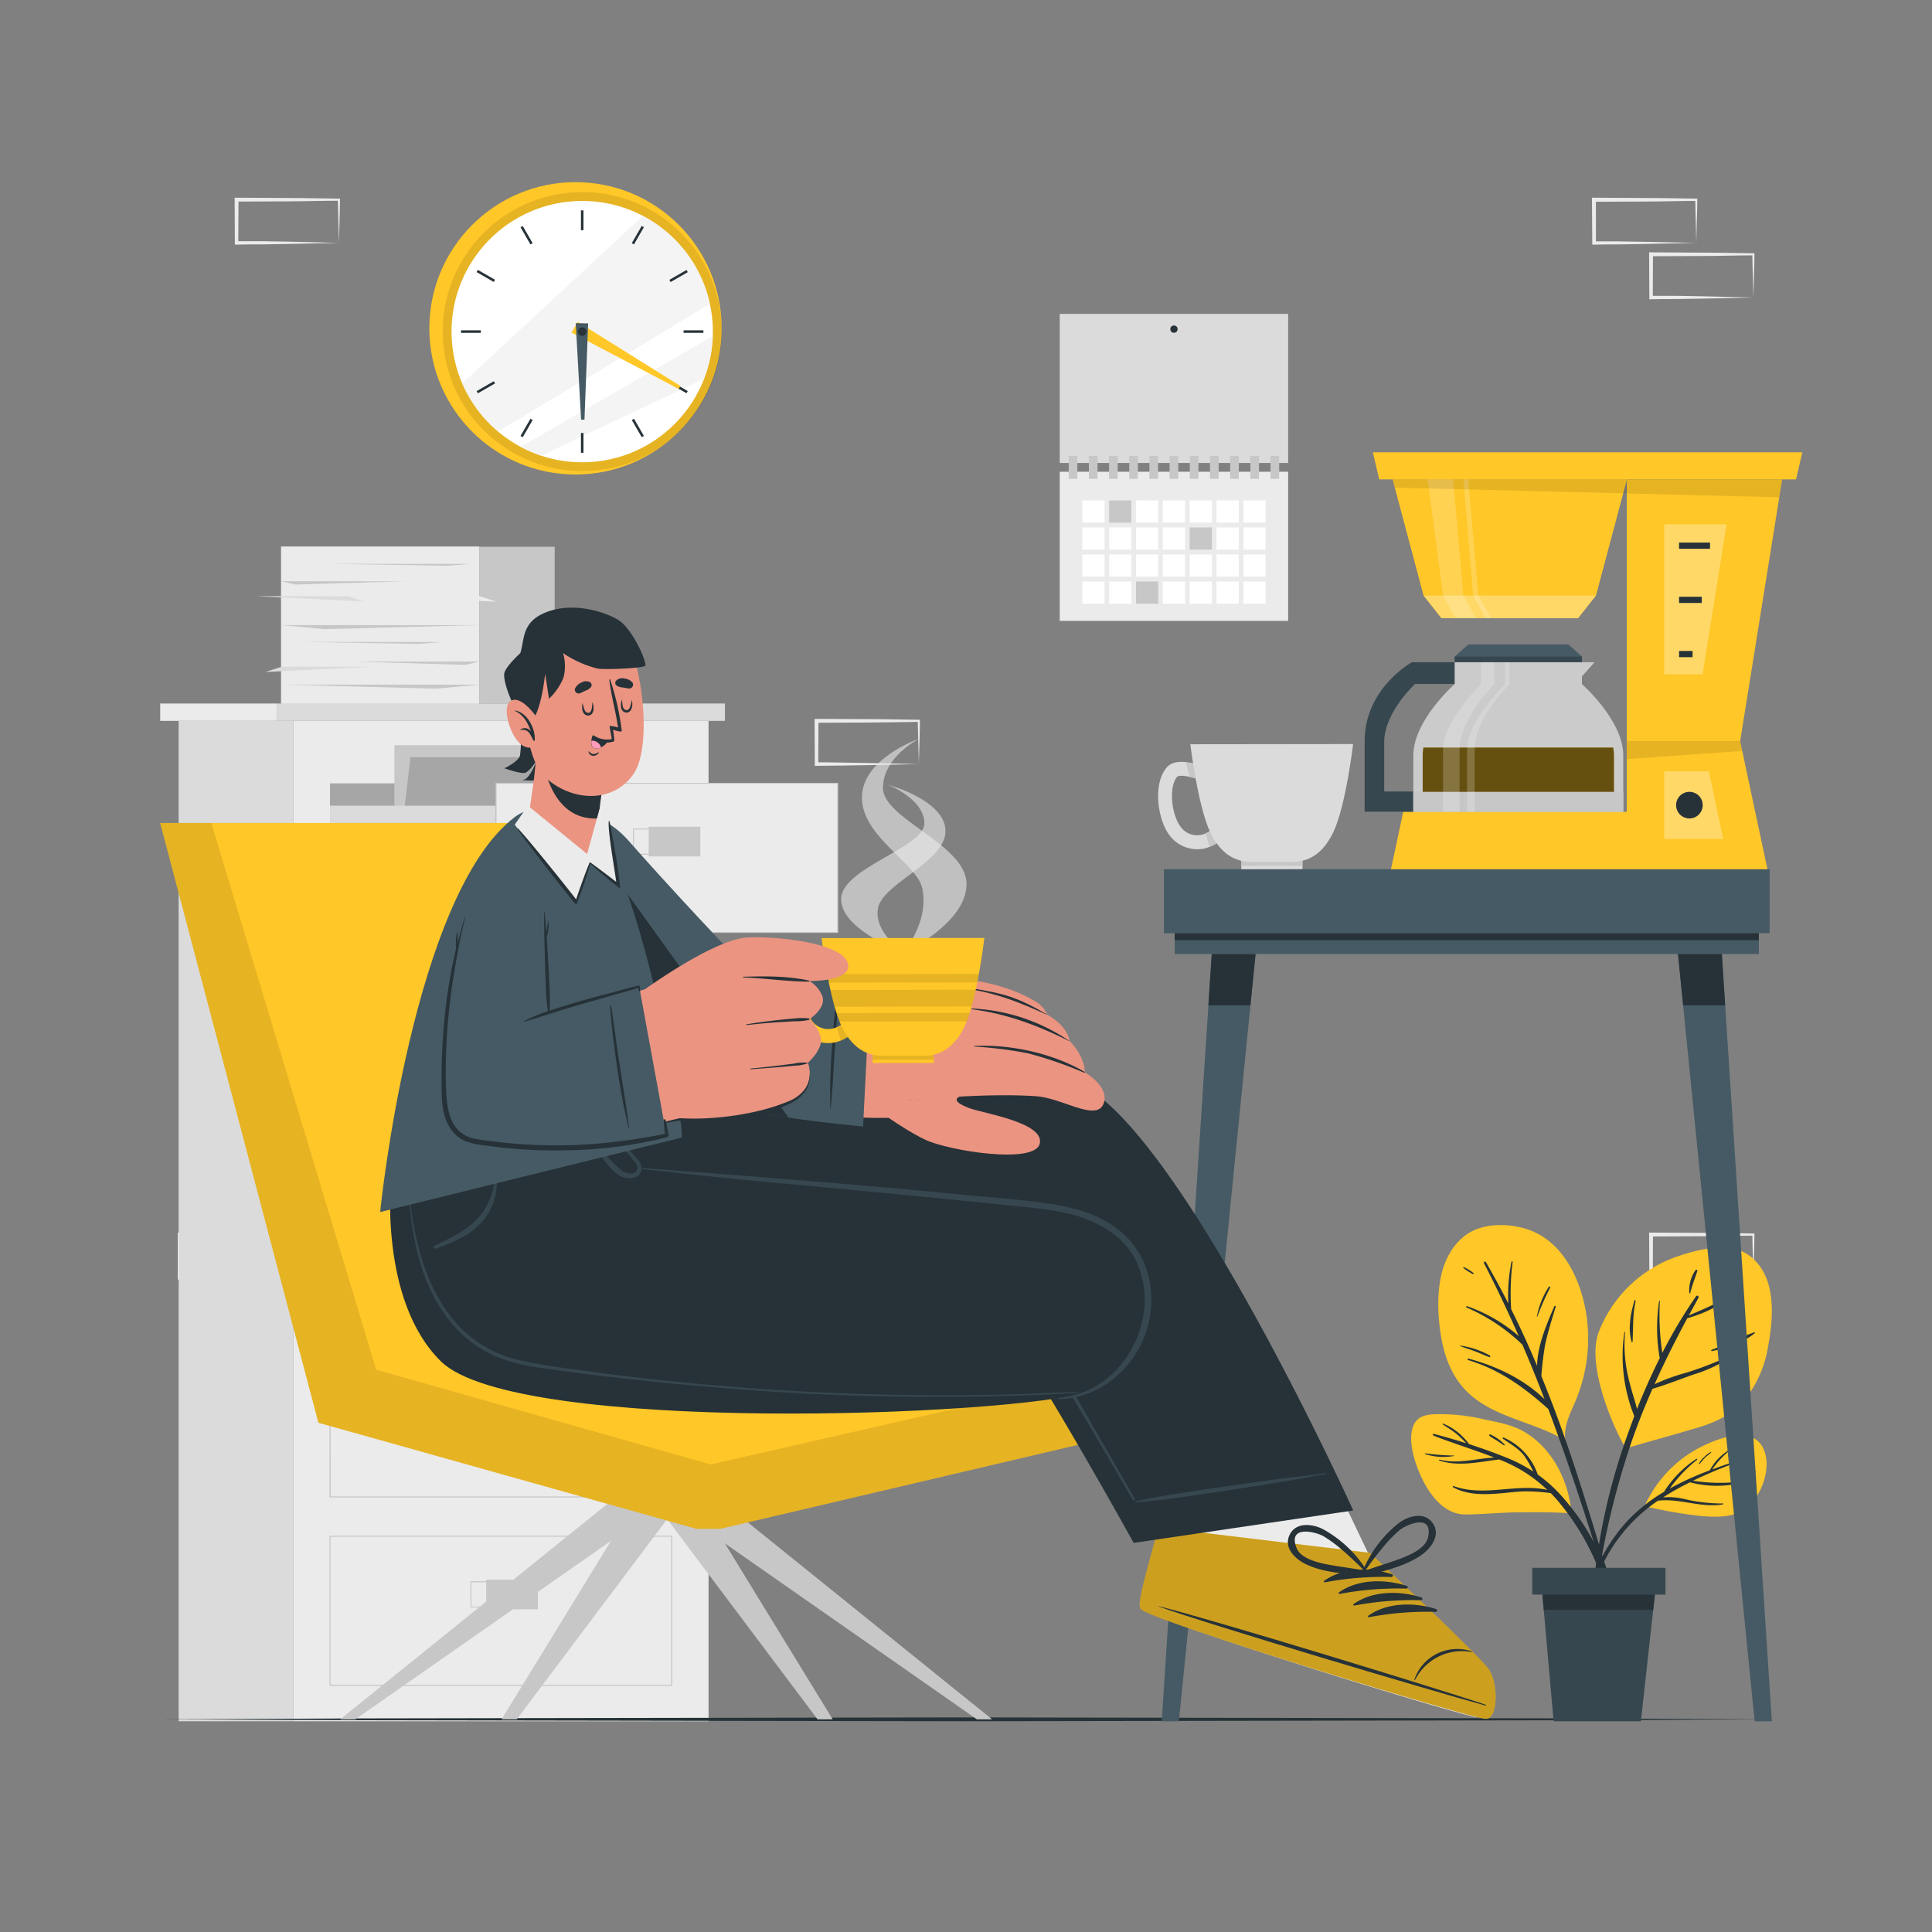 <svg xmlns="http://www.w3.org/2000/svg" viewBox="0 0 500 500"><rect x="0" y="0" width="500" height="500" fill="#808080" stroke="none"/><g id="freepik--background-complete--inject-76"><path d="M87.71,316.58l-13.13.28-6.66.11c-2.22,0-4.46,0-6.69,0h-.45v-.45l-.05-11.19v-.5h.51l13.24.06c4.41,0,8.82.12,13.24.17H88v.27c0,1.9-.09,3.79-.13,5.65Zm0,0-.15-5.65c0-1.87-.11-3.71-.13-5.54l.28.27c-4.42,0-8.83.16-13.24.17l-13.24.06.5-.5-.06,11.19-.44-.45c2.18,0,4.35,0,6.54.06l6.58.11Z" style="fill:#ebebeb"></path><path d="M72.93,330.69,59.81,331l-6.66.11c-2.23.05-4.46,0-6.7.05H46v-.45L46,319.5V319h.5l13.24.06c4.42,0,8.83.11,13.24.17h.28v.27c0,1.9-.09,3.79-.13,5.65Zm0,0L72.79,325c0-1.86-.11-3.7-.13-5.53l.27.27c-4.41.05-8.82.16-13.24.17L46.45,320l.5-.5-.05,11.19-.45-.45c2.19,0,4.36,0,6.55.06l6.58.11Z" style="fill:#ebebeb"></path><path d="M103.16,330.69,90,331l-6.66.11c-2.23.05-4.46,0-6.7.05h-.44v-.45l-.06-11.19V319h.5l13.24.06c4.42,0,8.83.11,13.24.17h.28v.27c0,1.9-.09,3.79-.13,5.65Zm0,0L103,325c0-1.86-.11-3.7-.13-5.53l.27.27c-4.41.05-8.82.16-13.24.17L76.68,320l.5-.5-.05,11.19-.45-.45c2.19,0,4.36,0,6.55.06l6.58.11Z" style="fill:#ebebeb"></path><path d="M237.79,197.74l-13.12.28-6.67.11c-2.22.05-4.46,0-6.69.06h-.44v-.45l-.05-11.19v-.5h.5l13.24.06c4.41,0,8.83.12,13.24.17h.28v.27c0,1.9-.08,3.79-.13,5.65Zm0,0-.14-5.65c-.05-1.87-.11-3.71-.13-5.54l.27.27c-4.41.05-8.83.16-13.24.17l-13.24.06.5-.5-.05,11.19-.45-.45c2.18,0,4.36,0,6.55.06l6.57.11Z" style="fill:#ebebeb"></path><path d="M453.77,330.69l-13.12.28-6.66.11c-2.23.05-4.47,0-6.7.05h-.44v-.45l-.06-11.19V319h.5l13.24.06c4.42,0,8.83.11,13.24.17h.28v.27c0,1.9-.08,3.79-.13,5.65Zm0,0-.14-5.66c-.05-1.86-.11-3.7-.13-5.53l.27.27c-4.41.05-8.82.16-13.24.17l-13.24.06.5-.5-.05,11.19-.45-.45c2.18,0,4.36,0,6.55.06l6.58.11Z" style="fill:#ebebeb"></path><path d="M439,62.86l-13.12.28-6.67.11c-2.22,0-4.46,0-6.69.06h-.44v-.45L412,51.67v-.5h.5l13.24.07c4.41,0,8.83.11,13.24.16h.28v.27c0,1.9-.08,3.79-.13,5.66Zm0,0-.14-5.65c-.05-1.86-.11-3.7-.13-5.54L439,52c-4.41,0-8.83.16-13.24.16l-13.24.06.5-.5,0,11.19-.45-.44c2.18,0,4.36,0,6.55,0l6.57.11Z" style="fill:#ebebeb"></path><path d="M453.77,77l-13.12.28-6.66.11c-2.23,0-4.47,0-6.7.06h-.44V77l-.06-11.19v-.5h.5l13.24.07c4.42,0,8.83.11,13.24.16h.28v.27c0,1.9-.08,3.79-.13,5.66Zm0,0-.14-5.65c-.05-1.86-.11-3.71-.13-5.54l.27.28c-4.41,0-8.82.16-13.24.16l-13.24.06.5-.5L427.74,77l-.45-.44c2.18,0,4.36,0,6.55,0l6.58.11Z" style="fill:#ebebeb"></path><path d="M87.71,62.86l-13.13.28-6.66.11c-2.22,0-4.46,0-6.69.06h-.45v-.45l-.05-11.19v-.5h.51l13.24.07c4.41,0,8.82.11,13.24.16H88v.27c0,1.9-.09,3.79-.13,5.66Zm0,0-.15-5.65c0-1.86-.11-3.7-.13-5.54l.28.28c-4.42,0-8.83.16-13.24.16l-13.24.06.5-.5-.06,11.19-.44-.44c2.18,0,4.35,0,6.54,0l6.58.11Z" style="fill:#ebebeb"></path><rect x="75.87" y="186.56" width="107.5" height="258.9" transform="translate(259.24 632.02) rotate(180)" style="fill:#ebebeb"></rect><rect x="71.63" y="182.07" width="115.97" height="4.49" transform="translate(259.24 368.63) rotate(180)" style="fill:#dbdbdb"></rect><rect x="41.45" y="182.07" width="30.18" height="4.49" transform="translate(113.09 368.63) rotate(180)" style="fill:#ebebeb"></rect><rect x="46.23" y="186.56" width="29.64" height="258.9" transform="translate(122.1 632.02) rotate(180)" style="fill:#dbdbdb"></rect><path d="M174,387.53H85.28V348.7H174Zm-88.43-.25h88.18V349H85.53Z" style="fill:#c7c7c7"></path><rect x="125.84" y="360.06" width="13.37" height="7.68" transform="translate(265.04 727.79) rotate(180)" style="fill:#c7c7c7"></rect><path d="M135.38,367.28H121.76v-6.77h13.62ZM122,367h13.12v-6.27H122Z" style="fill:#c7c7c7"></path><path d="M174,436.28H85.28V397.45H174ZM85.53,436h88.18V397.7H85.53Z" style="fill:#c7c7c7"></path><rect x="125.84" y="408.8" width="13.37" height="7.68" transform="translate(265.04 825.29) rotate(180)" style="fill:#c7c7c7"></rect><path d="M135.38,416H121.76v-6.77h13.62ZM122,415.78h13.12v-6.27H122Z" style="fill:#c7c7c7"></path><path d="M174,338.79H85.28V300H174Zm-88.43-.25h88.18V300.2H85.53Z" style="fill:#c7c7c7"></path><rect x="125.84" y="311.31" width="13.37" height="7.68" transform="translate(265.04 630.3) rotate(180)" style="fill:#c7c7c7"></rect><path d="M135.38,318.54H121.76v-6.78h13.62ZM122,318.29h13.12V312H122Z" style="fill:#c7c7c7"></path><path d="M174,290H85.28V251.21H174Zm-88.43-.25h88.18V251.46H85.53Z" style="fill:#c7c7c7"></path><rect x="125.84" y="262.56" width="13.37" height="7.68" transform="translate(265.04 532.81) rotate(180)" style="fill:#c7c7c7"></rect><path d="M135.38,269.79H121.76V263h13.62ZM122,269.54h13.12v-6.27H122Z" style="fill:#c7c7c7"></path><rect x="85.4" y="202.73" width="78.44" height="38.58" transform="translate(249.24 444.04) rotate(180)" style="fill:#a6a6a6"></rect><rect x="102.07" y="192.85" width="52.1" height="37.76" style="fill:#c7c7c7"></rect><polygon points="135.76 188.94 154.17 188.94 154.17 192.85 134.7 192.85 135.76 188.94" style="fill:#c7c7c7"></polygon><polygon points="102.2 230.61 154.3 230.61 158.32 195.98 106.22 195.98 102.2 230.61" style="fill:#a6a6a6"></polygon><polygon points="140.33 192.39 158.74 192.39 158.32 195.98 138.86 195.98 140.33 192.39" style="fill:#a6a6a6"></polygon><rect x="128.37" y="202.73" width="88.44" height="38.58" transform="translate(345.18 444.04) rotate(180)" style="fill:#ebebeb"></rect><path d="M216.93,241.44H128.25V202.6h88.68Zm-88.43-.25h88.18V202.85H128.5Z" style="fill:#c7c7c7"></path><rect x="167.88" y="213.96" width="13.37" height="7.68" transform="translate(349.13 435.6) rotate(180)" style="fill:#c7c7c7"></rect><path d="M177.42,221.19H163.81v-6.77h13.61Zm-13.36-.25h13.11v-6.27H164.06Z" style="fill:#c7c7c7"></path><rect x="85.4" y="208.51" width="42.8" height="32.8" transform="translate(213.61 449.82) rotate(180)" style="fill:#dbdbdb"></rect><rect x="72.76" y="141.48" width="51.29" height="40.61" style="fill:#ebebeb"></rect><rect x="72.76" y="141.48" width="51.29" height="40.61" style="fill:#ebebeb"></rect><rect x="124.06" y="141.5" width="19.49" height="40.61" style="fill:#c7c7c7"></rect><polygon points="72.76 161.77 124.06 161.79 84 162.82 72.76 161.77" style="fill:#c7c7c7"></polygon><polygon points="124.05 177.19 72.76 177.17 112.81 178.23 124.05 177.19" style="fill:#c7c7c7"></polygon><polygon points="72.77 150.42 105.26 150.44 76.38 151.28 72.77 150.42" style="fill:#c7c7c7"></polygon><polygon points="124.05 171.22 91.56 171.2 120.44 172.07 124.05 171.22" style="fill:#c7c7c7"></polygon><polygon points="85.08 145.91 121.72 145.92 115.61 146.43 85.08 145.91" style="fill:#c7c7c7"></polygon><polygon points="77.75 166.13 114.39 166.15 108.29 166.65 77.75 166.13" style="fill:#c7c7c7"></polygon><polygon points="100.29 154.3 124.06 154.31 128.31 155.68 100.29 154.3" style="fill:#ebebeb"></polygon><polygon points="100.29 154.3 124.06 154.31 128.31 155.68 100.29 154.3" style="fill:#ebebeb"></polygon><polygon points="66.22 154.28 89.99 154.29 94.24 155.66 66.22 154.28" style="fill:#dbdbdb"></polygon><polygon points="96.71 172.55 72.94 172.54 68.69 173.9 96.71 172.55" style="fill:#dbdbdb"></polygon><polygon points="124.06 167.93 143.14 167.94 147.39 169.3 124.06 167.93" style="fill:#c7c7c7"></polygon><polygon points="130.72 161.8 145.52 161.81 143.55 160.69 130.72 161.8" style="fill:#c7c7c7"></polygon><rect x="274.26" y="81.23" width="59.11" height="38.59" style="fill:#dbdbdb"></rect><rect x="274.26" y="122.09" width="59.11" height="38.59" style="fill:#ebebeb"></rect><rect x="280.11" y="129.51" width="5.75" height="5.75" style="fill:#fff"></rect><rect x="287.05" y="129.51" width="5.75" height="5.75" style="fill:#c7c7c7"></rect><rect x="294" y="129.51" width="5.75" height="5.75" style="fill:#fff"></rect><rect x="300.94" y="129.51" width="5.75" height="5.75" style="fill:#fff"></rect><rect x="307.89" y="129.51" width="5.75" height="5.75" style="fill:#fff"></rect><rect x="314.83" y="129.51" width="5.75" height="5.75" style="fill:#fff"></rect><rect x="321.77" y="129.51" width="5.75" height="5.75" style="fill:#fff"></rect><rect x="280.11" y="136.5" width="5.75" height="5.75" style="fill:#fff"></rect><rect x="287.05" y="136.5" width="5.75" height="5.75" style="fill:#fff"></rect><rect x="294" y="136.5" width="5.75" height="5.75" style="fill:#fff"></rect><rect x="300.94" y="136.5" width="5.75" height="5.75" style="fill:#fff"></rect><rect x="307.89" y="136.5" width="5.75" height="5.75" style="fill:#c7c7c7"></rect><rect x="314.83" y="136.5" width="5.75" height="5.75" style="fill:#fff"></rect><rect x="321.77" y="136.5" width="5.75" height="5.75" style="fill:#fff"></rect><rect x="280.11" y="143.49" width="5.75" height="5.75" style="fill:#fff"></rect><rect x="287.05" y="143.49" width="5.75" height="5.75" style="fill:#fff"></rect><rect x="294" y="143.49" width="5.75" height="5.75" style="fill:#fff"></rect><rect x="300.94" y="143.49" width="5.75" height="5.75" style="fill:#fff"></rect><rect x="307.89" y="143.49" width="5.75" height="5.75" style="fill:#fff"></rect><rect x="314.83" y="143.49" width="5.75" height="5.75" style="fill:#fff"></rect><rect x="321.77" y="143.49" width="5.75" height="5.75" style="fill:#fff"></rect><rect x="280.11" y="150.49" width="5.75" height="5.75" style="fill:#fff"></rect><rect x="287.05" y="150.49" width="5.75" height="5.75" style="fill:#fff"></rect><rect x="294" y="150.49" width="5.75" height="5.75" style="fill:#c7c7c7"></rect><rect x="300.94" y="150.49" width="5.75" height="5.75" style="fill:#fff"></rect><rect x="307.89" y="150.49" width="5.75" height="5.75" style="fill:#fff"></rect><rect x="314.83" y="150.49" width="5.75" height="5.75" style="fill:#fff"></rect><rect x="321.77" y="150.49" width="5.75" height="5.75" style="fill:#fff"></rect><rect x="276.58" y="117.99" width="2.24" height="5.93" style="fill:#c7c7c7"></rect><rect x="281.8" y="117.99" width="2.24" height="5.93" style="fill:#c7c7c7"></rect><rect x="287.02" y="117.99" width="2.24" height="5.93" style="fill:#c7c7c7"></rect><rect x="292.25" y="117.99" width="2.24" height="5.93" style="fill:#c7c7c7"></rect><rect x="297.47" y="117.99" width="2.24" height="5.93" style="fill:#c7c7c7"></rect><rect x="302.69" y="117.99" width="2.24" height="5.93" style="fill:#c7c7c7"></rect><rect x="307.92" y="117.99" width="2.24" height="5.93" style="fill:#c7c7c7"></rect><rect x="313.14" y="117.99" width="2.24" height="5.93" style="fill:#c7c7c7"></rect><rect x="318.36" y="117.99" width="2.24" height="5.93" style="fill:#c7c7c7"></rect><rect x="323.59" y="117.99" width="2.24" height="5.93" style="fill:#c7c7c7"></rect><rect x="328.81" y="117.99" width="2.24" height="5.93" style="fill:#c7c7c7"></rect><circle cx="303.82" cy="85.18" r="0.94" style="fill:#263238"></circle></g><g id="freepik--Floor--inject-76"><polygon points="41.45 444.96 93.59 444.72 145.73 444.63 250 444.46 354.27 444.63 406.41 444.71 458.55 444.96 406.41 445.2 354.27 445.29 250 445.46 145.73 445.29 93.59 445.2 41.45 444.96" style="fill:#263238"></polygon></g><g id="freepik--Plant--inject-76"><path d="M410.59,340.52a41.56,41.56,0,0,1-.81,15.94,43.52,43.52,0,0,1-2.44,7.05c-1.27,2.91-2.59,5.76-2.28,8.95.31.21-.74.18-.78-.13-8.53-4.86-19.46-5.75-26-13.69-3.11-3.76-4.67-8.52-5.42-13.29-.81-5.19-1-10.94.31-16.05,1.13-4.33,3.66-8.5,7.72-10.62s9.69-2,14.11-.63C404.5,321,409.24,331.3,410.59,340.52Z" style="fill:#FFC727"></path><path d="M415,403.65c-1.17-3.88-2.33-7.76-3.53-11.63-2.34-7.58-4.77-15.13-7.46-22.59q-2.42-6.71-5.11-13.29a82.75,82.75,0,0,1,1-8.24c.72-3.31,1.75-6.5,2.72-9.74.05-.19-.27-.3-.35-.11-1.91,4.46-4.41,10.16-4.47,15.44-2.09-5-4.31-9.85-6.71-14.67a63.3,63.3,0,0,1,.38-12.22c0-.19-.26-.24-.29-.06a43.19,43.19,0,0,0-.83,10.79c-1.84-3.62-3.77-7.19-5.82-10.72-.19-.31-.63,0-.47.32,3.21,6.18,6.18,12.48,9,18.86a40.84,40.84,0,0,0-13.37-7.74c-.21-.08-.37.23-.16.32A48.65,48.65,0,0,1,394,348q3,7,5.73,14.13c-5.34-5.23-12.64-8.67-19.7-10.52-.24-.06-.31.31-.08.38,8.18,2.46,14.53,7.09,20.75,12.66.72,1.92,1.43,3.85,2.12,5.77,2.64,7.31,5.13,14.67,7.53,22.06,1.14,3.55,2.27,7.09,3.38,10.65,1.2,3.82,2.13,7.86,3.68,11.56.15.35.78.27.7-.16A111.25,111.25,0,0,0,415,403.65Z" style="fill:#263238"></path><path d="M400.82,333.05a21.1,21.1,0,0,0-3.07,7.66.06.06,0,0,0,.12,0,66.2,66.2,0,0,1,3.33-7.51C401.33,333,401,332.83,400.82,333.05Z" style="fill:#263238"></path><path d="M385.6,350.82a22.49,22.49,0,0,0-7.65-2.58c-.07,0-.11.1,0,.13,1.23.51,2.52.86,3.77,1.34s2.47,1.07,3.73,1.51A.22.22,0,0,0,385.6,350.82Z" style="fill:#263238"></path><path d="M381.32,329.44a15.68,15.68,0,0,0-2.46-1.52.14.14,0,0,0-.15.22,14.82,14.82,0,0,0,2.43,1.57C381.3,329.81,381.47,329.55,381.32,329.44Z" style="fill:#263238"></path><path d="M439.34,369.48c-6.14,1.83-12.32,3.51-18.46,5.32-.53.15-10.91-19.74-7.16-30A33.45,33.45,0,0,1,434.6,325c4.38-1.49,9.77-2.75,14.41-1.72,4.12.91,7,4.28,8.37,8.15,1.82,5.27,1.21,11.55.22,16.93a29.66,29.66,0,0,1-6,13.81C448.29,366.05,444.13,368.06,439.34,369.48Z" style="fill:#FFC727"></path><path d="M448.25,350.57a81,81,0,0,1-12.05,4.74,50.34,50.34,0,0,0-8,2.92c2.6-5.79,5.44-11.45,8.46-17.06,4-1.15,8.15-2.94,11.14-5.75a.17.17,0,0,0-.22-.26c-3.28,2.32-6.89,3.7-10.51,5.27.82-1.51,1.64-3,2.48-4.52.24-.42-.34-.84-.62-.43a128.78,128.78,0,0,0-8.73,14.66,67,67,0,0,1-.63-13.43.09.09,0,0,0-.18,0,44.86,44.86,0,0,0,.15,14.76c-2.15,4.3-4.11,8.7-5.88,13.16-.7-2.68-1.61-5.31-2.22-8a37.08,37.08,0,0,1-.88-11.83c0-.11-.16-.12-.18,0a41.7,41.7,0,0,0,2.58,21.7c-1,2.69-2,5.38-2.9,8.08a160.5,160.5,0,0,0-8.15,42.62.26.26,0,0,0,.51,0,211.33,211.33,0,0,1,9.16-42.12c1.78-5.35,3.83-10.55,6.08-15.65,3.63-1.08,7.24-2.53,10.81-3.77a33.64,33.64,0,0,0,9.95-4.88C448.5,350.69,448.37,350.51,448.25,350.57Z" style="fill:#263238"></path><path d="M454,344.79c-3.75,1.34-7.31,3.21-11.07,4.56-.17.07-.07.35.11.31,4-.82,7.91-2.05,11.11-4.65C454.24,344.91,454.1,344.75,454,344.79Z" style="fill:#263238"></path><path d="M423.3,336.69c0-.2-.25-.32-.31-.11-1,3.46-1.74,7.14-.74,10.68,0,.13.26.14.27,0C422.7,343.67,422.5,340.2,423.3,336.69Z" style="fill:#263238"></path><path d="M438.82,328.69a9.18,9.18,0,0,0-1.63,5.89c0,.13.22.21.25.05.46-2,1.23-3.79,1.83-5.71A.26.26,0,0,0,438.82,328.69Z" style="fill:#263238"></path><path d="M366.28,378.26c1.8,5.72,6.08,13.62,12.85,13.68,4.4,0,8.82-.48,13.22-.54,4.72-.08,9.44-.06,14.15.22.39,0-.56-14.12-11.9-21-3.17-1.93-7.06-2.54-10.66-3.32A49,49,0,0,0,371.35,366c-2.61.1-4.77.65-5.7,3.32S365.41,375.54,366.28,378.26Z" style="fill:#FFC727"></path><path d="M371.15,371.11c2.76.71,5.54,1.52,8.3,2.4a30,30,0,0,0-2.28-2.23c-1.19-1-2.5-1.78-3.77-2.64-.11-.07,0-.28.09-.22a15.58,15.58,0,0,1,6.69,5.31c3.44,1.12,6.85,2.34,10.14,3.69a38.44,38.44,0,0,1,6.49,3.42,25.94,25.94,0,0,0-2.35-4.09c-1.5-1.95-3.54-3-5.51-4.42a.18.18,0,0,1,.18-.3,16.14,16.14,0,0,1,8.84,9.59,37.85,37.85,0,0,1,6.43,5.83c7.49,8.52,13.4,19.85,13.42,31.42,0,.27-.44.35-.49.06A64.15,64.15,0,0,0,403,388.22q-.81-.95-1.65-1.8a51.27,51.27,0,0,0-6.2-.46c-2.41,0-4.8.35-7.21.55-4,.32-8.33.37-11.9-1.62-.15-.09-.05-.37.13-.3,8,2.89,16.3-.78,24.27,1A37,37,0,0,0,388.71,378l-.73-.29c-5.1.61-10.49,1.94-15.47.28a.12.12,0,0,1,.07-.23c4.8,1.2,9.41-.31,14.15-.55-5.16-2-10.42-3.61-15.6-5.61C370.69,371.39,370.68,371,371.15,371.11Z" style="fill:#263238"></path><path d="M368.9,376.13a66.17,66.17,0,0,0,7.43.57c.06,0,.08.09,0,.1a15.39,15.39,0,0,1-7.5-.48C368.73,376.29,368.78,376.11,368.9,376.13Z" style="fill:#263238"></path><path d="M385.68,371.23a12.13,12.13,0,0,1,3.68,2.56c.13.12,0,.35-.18.24-.63-.45-1.27-.88-1.92-1.3a17.41,17.41,0,0,1-1.79-1.13A.22.22,0,0,1,385.68,371.23Z" style="fill:#263238"></path><path d="M425.7,389.63c-.08.19.19.37.29.17h0a.32.32,0,0,0,.18.12A116.26,116.26,0,0,0,440,392.32c3.74.33,8.06.54,11.34-1.63,4.45-2.95,7.37-10.83,5-15.84-2.84-5.94-11.41-2.71-15.71-.6A31.57,31.57,0,0,0,425.7,389.63Z" style="fill:#FFC727"></path><path d="M422.38,392.38a44.28,44.28,0,0,1,8.27-6.29,28.09,28.09,0,0,1,8.38-8.54c.16-.12.3.14.15.26a37.62,37.62,0,0,0-7.06,7.43,76.43,76.43,0,0,1,10.37-4.72,13.73,13.73,0,0,1,5.57-5.58c.05,0,.11,0,.06.07a22.88,22.88,0,0,0-5,5.28c2.1-.78,4.23-1.52,6.36-2.22.19-.06.26.23.08.3-3.78,1.48-7.66,3-11.41,4.84a44.18,44.18,0,0,0,13.82,0c.13,0,.18.16.05.19a27.14,27.14,0,0,1-14.66.22,68.37,68.37,0,0,0-6.95,3.9,17.06,17.06,0,0,1,5.62.46,43.27,43.27,0,0,0,9.88,1.12c.12,0,.15.2,0,.22-5.73,1-11.15-1.62-16.83-.94a41.91,41.91,0,0,0-14.54,17c-2.39,4.87-3.69,10-5.62,15.05a.18.18,0,0,1-.35-.1C410.22,410.38,415.16,399.45,422.38,392.38Z" style="fill:#263238"></path><path d="M439.66,378.79a6.44,6.44,0,0,1,1.47-1.78,5.82,5.82,0,0,1,1.69-1.27c.06,0,.09.06.06.1-.47.53-1.13.92-1.64,1.43s-.93,1.12-1.45,1.62A.08.08,0,0,1,439.66,378.79Z" style="fill:#263238"></path><path d="M449.11,381.87c.85-.22,1.75-.2,2.61-.38a24.73,24.73,0,0,0,2.54-.76c.11,0,.17.13.08.19a8.41,8.41,0,0,1-5.23,1.21A.14.14,0,0,1,449.11,381.87Z" style="fill:#263238"></path><polygon points="398.77 408.08 399.52 416.62 402.07 445.46 424.66 445.46 427.85 416.62 428.79 408.08 398.77 408.08" style="fill:#37474f"></polygon><polygon points="398.77 408.08 399.52 416.62 427.85 416.62 428.79 408.08 398.77 408.08" style="fill:#263238"></polygon><rect x="396.53" y="405.75" width="34.49" height="6.93" transform="translate(827.56 818.43) rotate(180)" style="fill:#37474f"></rect></g><g id="freepik--Clock--inject-76"><circle cx="148.94" cy="84.97" r="37.83" style="fill:#FFC727"></circle><circle cx="150.68" cy="85.82" r="36.1" transform="translate(-9.29 18.88) rotate(-6.96)" style="opacity:0.1"></circle><circle cx="150.68" cy="85.82" r="33.82" transform="translate(-5.07 9.58) rotate(-3.58)" style="fill:#fff"></circle><path d="M183.73,78.64c-15.4,9.33-40.71,24.64-54.86,33a33.88,33.88,0,0,1-9.24-12.43l46.79-43.36A33.88,33.88,0,0,1,183.73,78.64Z" style="fill:#ebebeb;opacity:0.5"></path><path d="M184.47,87a33.47,33.47,0,0,1-2.24,11l-42.17,19.94a33.17,33.17,0,0,1-5.33-2.29C147.47,108.28,170.75,94.89,184.47,87Z" style="fill:#ebebeb;opacity:0.5"></path><rect x="150.35" y="54.45" width="0.65" height="5.13" style="fill:#263238"></rect><rect x="135.95" y="58.31" width="0.65" height="5.13" transform="translate(-12.18 76.29) rotate(-30)" style="fill:#263238"></rect><rect x="125.41" y="68.85" width="0.65" height="5.13" transform="translate(1.01 144.59) rotate(-60)" style="fill:#263238"></rect><rect x="119.31" y="85.49" width="5.13" height="0.65" style="fill:#263238"></rect><rect x="123.17" y="99.89" width="5.13" height="0.65" transform="translate(-33.26 76.3) rotate(-30)" style="fill:#263238"></rect><rect x="133.71" y="110.43" width="5.13" height="0.65" transform="translate(-27.74 173.49) rotate(-60.03)" style="fill:#263238"></rect><rect x="150.35" y="112.05" width="0.65" height="5.13" style="fill:#263238"></rect><rect x="164.75" y="108.19" width="0.65" height="5.13" transform="translate(-33.26 97.38) rotate(-30)" style="fill:#263238"></rect><rect x="175.29" y="97.65" width="0.65" height="5.13" transform="translate(1.01 202.19) rotate(-60)" style="fill:#263238"></rect><rect x="176.91" y="85.49" width="5.13" height="0.65" style="fill:#263238"></rect><rect x="173.05" y="71.09" width="5.13" height="0.65" transform="translate(-12.18 97.39) rotate(-30)" style="fill:#263238"></rect><rect x="162.51" y="60.55" width="5.13" height="0.65" transform="translate(29.87 173.46) rotate(-60.03)" style="fill:#263238"></rect><polygon points="175.65 100.65 147.9 86.08 149.52 83.31 176.09 99.9 175.65 100.65" style="fill:#FFC727"></polygon><polygon points="150.39 108.61 149 83.64 152.21 83.69 151.26 108.62 150.39 108.61" style="fill:#455a64"></polygon><path d="M151.77,85.82a1.1,1.1,0,1,1-1.09-1.1A1.09,1.09,0,0,1,151.77,85.82Z" style="fill:#263238"></path></g><g id="freepik--coffee-machine--inject-76"><rect x="301.22" y="224.95" width="156.76" height="16.57" style="fill:#455a64"></rect><rect x="304.01" y="241.52" width="151.19" height="5.38" style="fill:#455a64"></rect><rect x="304.01" y="241.52" width="151.19" height="1.78" style="fill:#263238"></rect><polygon points="305.1 445.46 300.65 445.46 313.6 246.9 324.94 246.9 305.1 445.46" style="fill:#455a64"></polygon><polygon points="324.94 246.91 323.61 260.19 312.73 260.19 313.6 246.91 324.94 246.91" style="fill:#263238"></polygon><polygon points="454.1 445.46 458.55 445.46 445.61 246.9 434.26 246.9 454.1 445.46" style="fill:#455a64"></polygon><polygon points="434.26 246.91 435.59 260.19 446.47 260.19 445.61 246.91 434.26 246.91" style="fill:#263238"></polygon><rect x="321.25" y="222.46" width="15.83" height="2.47" transform="translate(-0.35 0.52) rotate(-0.09)" style="fill:#dbdbdb"></rect><rect x="321.25" y="222.46" width="15.83" height="1.63" transform="translate(-0.36 0.53) rotate(-0.09)" style="fill:#c7c7c7"></rect><path d="M302.44,215.86a9,9,0,0,0,8.92,3.8,8.57,8.57,0,0,0,1.61-.47,11,11,0,0,0,2.24-1.18l-2-3a7.66,7.66,0,0,1-1.19.67,5.25,5.25,0,0,1-6.63-1.93c-2.17-3.05-3-10-.77-12.7.15-.19.78-.51,3.33,0,.48.11,1,.22,1.61.39a6.78,6.78,0,0,0,1.45.31l.06-1.79.18-1.79a7.43,7.43,0,0,1-.76-.2,24.35,24.35,0,0,0-3.6-.74c-1.88-.19-3.85,0-5.05,1.52C298.26,203.19,299.72,212,302.44,215.86Z" style="fill:#dbdbdb"></path><path d="M313.19,215a7.66,7.66,0,0,1-1.19.67l1,3.48a11,11,0,0,0,2.24-1.18Z" style="fill:#c7c7c7"></path><path d="M306.87,197.29l1.06,3.82c.48.11,1,.22,1.61.39a6.78,6.78,0,0,0,1.45.31l.06-1.79.18-1.79a7.43,7.43,0,0,1-.76-.2A24.35,24.35,0,0,0,306.87,197.29Z" style="fill:#c7c7c7"></path><path d="M350.18,192.56S348.3,208.69,345,215.5s-7.85,7.55-10.69,7.56H324c-2.85,0-7.43-.74-10.72-7.52s-5.22-22.93-5.22-22.93Z" style="fill:#dbdbdb"></path><polygon points="457.41 224.95 359.99 224.95 363.15 210.1 421.01 210.1 421.01 191.81 450.35 191.81 457.41 224.95" style="fill:#FFC727"></polygon><polygon points="464.81 124.07 356.94 124.07 355.3 117.05 466.44 117.05 464.81 124.07" style="fill:#FFC727"></polygon><polygon points="421.01 124.07 413 154.14 408.38 159.98 373.06 159.98 368.45 154.14 360.44 124.07 421.01 124.07" style="fill:#FFC727"></polygon><polygon points="421.01 124.07 413 154.14 408.38 159.98 373.06 159.98 368.45 154.14 360.44 124.07 421.01 124.07" style="fill:#FFC727"></polygon><polygon points="413 154.14 408.38 159.98 373.06 159.98 368.45 154.14 413 154.14" style="fill:#fff;opacity:0.3"></polygon><polygon points="378.71 154.14 373.46 154.14 369.48 124.07 376.08 124.07 378.71 154.14" style="fill:#fff;opacity:0.2"></polygon><polygon points="382 159.98 376.75 159.98 373.46 154.14 378.71 154.14 382 159.98" style="fill:#fff;opacity:0.2"></polygon><polygon points="382.61 154.14 381.25 154.14 378.71 124.07 379.98 124.07 382.61 154.14" style="fill:#fff;opacity:0.2"></polygon><polygon points="385.9 159.98 384.54 159.98 381.25 154.14 382.61 154.14 385.9 159.98" style="fill:#fff;opacity:0.2"></polygon><polygon points="430.71 199.6 442.24 199.6 445.98 217.15 430.71 217.15 430.71 199.6" style="fill:#fff;opacity:0.3"></polygon><path d="M440.66,208.38a3.44,3.44,0,1,1-3.44-3.45A3.44,3.44,0,0,1,440.66,208.38Z" style="fill:#263238"></path><polygon points="421.01 191.81 421.01 124.07 461.22 124.07 450.35 191.81 421.01 191.81" style="fill:#FFC727"></polygon><polygon points="430.71 174.51 430.71 135.69 446.85 135.69 440.63 174.51 430.71 174.51" style="fill:#fff;opacity:0.3"></polygon><rect x="434.54" y="140.42" width="8.01" height="1.61" style="fill:#263238"></rect><rect x="434.54" y="154.44" width="5.87" height="1.61" style="fill:#263238"></rect><rect x="434.54" y="168.47" width="3.5" height="1.61" style="fill:#263238"></rect><polygon points="360.44 124.07 461.22 124.07 460.47 128.7 361 126.19 360.44 124.07" style="opacity:0.1"></polygon><polygon points="421.01 191.81 450.35 191.81 450.89 194.34 421.01 196.45 421.01 191.81" style="opacity:0.1"></polygon><polygon points="409.4 169.92 409.4 171.39 376.48 171.39 376.48 169.92 379.99 166.77 405.88 166.77 409.4 169.92" style="fill:#455a64"></polygon><rect x="376.48" y="169.92" width="32.92" height="1.47" style="fill:#37474f"></rect><path d="M376.48,177H366.23s-8,7.31-8,15.07v12.77h7.51v5.23H353.16V191.81c0-13.7,12.23-20.42,12.23-20.42h11.09Z" style="fill:#37474f"></path><path d="M420.1,195.5v14.6H365.77V195.5c0-9.1,10.71-18.47,10.71-18.47v-5.64h36.19l-3.27,3.66v2S420.1,186.4,420.1,195.5Z" style="fill:#ebebeb;opacity:0.7"></path><path d="M417.69,195.55v13.3h-49.5v-13.3a10.5,10.5,0,0,1,.2-2.09h49.1A10.5,10.5,0,0,1,417.69,195.55Z" style="fill:#FFC727"></path><path d="M417.69,195.55v13.3h-49.5v-13.3a10.5,10.5,0,0,1,.2-2.09h49.1A10.5,10.5,0,0,1,417.69,195.55Z" style="opacity:0.6"></path><rect x="365.77" y="204.93" width="54.33" height="5.16" style="fill:#c7c7c7"></rect><rect x="373.46" y="204.93" width="4.28" height="5.16" style="fill:#fff;opacity:0.2"></rect><rect x="379.68" y="204.93" width="1.95" height="5.16" style="fill:#fff;opacity:0.2"></rect><path d="M373.46,204.93h4.28v-10.8c0-8.35,9-17,9-17v-5.7h-3.43V177s-9.86,9.72-9.86,16.79Z" style="fill:#fff;opacity:0.2"></path><path d="M379.68,204.93h1.95v-10.8c0-8.35,9-17,9-17v-5.7h-1.1V177s-9.86,9.72-9.86,16.79Z" style="fill:#fff;opacity:0.2"></path></g><g id="freepik--Character--inject-76"><polygon points="157.68 388.81 88.04 444.96 91.97 444.96 172.39 388.81 157.68 388.81" style="fill:#c7c7c7"></polygon><polygon points="164.22 388.81 129.81 444.96 133.74 444.96 175.91 388.81 164.22 388.81" style="fill:#c7c7c7"></polygon><polygon points="181.09 388.81 215.5 444.96 211.58 444.96 169.41 388.81 181.09 388.81" style="fill:#c7c7c7"></polygon><polygon points="187.11 388.81 256.75 444.96 252.82 444.96 172.39 388.81 187.11 388.81" style="fill:#c7c7c7"></polygon><polygon points="303.33 368.21 303.33 351.78 207.7 347.86 157.19 212.99 41.45 212.99 82.4 368.21 180.24 395.67 186.37 395.67 303.33 368.21" style="fill:#FFC727"></polygon><polygon points="41.45 212.99 54.69 212.99 97.36 354.48 183.92 379 303.33 351.78 303.33 368.21 186.37 395.67 180.24 395.67 82.4 368.21 41.45 212.99" style="opacity:0.1"></polygon><path d="M382.32,444.4c-3.08.07-83.11-24.67-85.56-27.54-.27-.32,1-12.17,3.05-21.57.1-.45-28.42-37.82-28.42-37.82L323,337.42l24.66,51.1L354,401.81s26.7,26.84,29.06,30.28S385.41,444.33,382.32,444.4Z" style="fill:#ebebeb"></path><path d="M384.58,444.85c-3.22.08-86.77-25.42-89.34-28.41-1-1.12.51-6.29,4.57-21.15l54.77,6.59s28.27,26.55,30.74,30.13S387.79,444.76,384.58,444.85Z" style="fill:#FFC727"></path><path d="M384.58,444.85c-3.22.08-86.77-25.42-89.34-28.41-1-1.12.51-6.29,4.57-21.15l54.77,6.59s28.27,26.55,30.74,30.13S387.79,444.76,384.58,444.85Z" style="opacity:0.2"></path><path d="M384.4,441.14c-13.9-4.62-70.4-21.94-84.49-25.45-.12,0-.14.05,0,.09,13.68,4.88,70.32,21.74,84.45,25.59C384.63,441.45,384.69,441.24,384.4,441.14Z" style="fill:#263238"></path><path d="M380.87,427.36a11.8,11.8,0,0,0-9.43.86,11.41,11.41,0,0,0-5.41,6.52c0,.09.13.14.17.06a13.58,13.58,0,0,1,14.61-7.26A.1.1,0,0,0,380.87,427.36Z" style="fill:#263238"></path><path d="M360.24,407.41c-5.58-1.79-12.68-1.8-17.57,1.72-.19.14,0,.41.2.37a81.16,81.16,0,0,1,17.26-1.37A.37.37,0,0,0,360.24,407.41Z" style="fill:#263238"></path><path d="M364.05,410.42c-5.58-1.79-12.68-1.8-17.56,1.72-.19.14,0,.41.2.37a81,81,0,0,1,17.25-1.38A.36.36,0,0,0,364.05,410.42Z" style="fill:#263238"></path><path d="M367.87,413.42c-5.59-1.79-12.69-1.79-17.57,1.73-.19.14,0,.4.2.37a81,81,0,0,1,17.25-1.38A.37.37,0,0,0,367.87,413.42Z" style="fill:#263238"></path><path d="M371.68,416.43c-5.58-1.79-12.69-1.79-17.57,1.73-.19.13,0,.4.2.37a81.12,81.12,0,0,1,17.25-1.38A.37.37,0,0,0,371.68,416.43Z" style="fill:#263238"></path><path d="M370.86,394.3c-2.11-3.22-6.39-2-8.89-.1A30.75,30.75,0,0,0,352.5,407a.16.16,0,0,0,.13.21c0,.44.37.92.87.76,4.83-1.54,10.19-2.59,14.41-5.57C370.37,400.64,372.87,397.34,370.86,394.3Zm-10.51,9.81c-2.36.82-4.74,1.51-7.07,2.42a91.62,91.62,0,0,1,5.69-7.34,34.07,34.07,0,0,1,3.2-3.16c1.79-1.48,8.72-4.49,7.42,1.78C368.87,401.27,363.16,403.14,360.35,404.11Z" style="fill:#263238"></path><path d="M337.94,404.8c4.65,2.24,10.11,2.39,15.14,3.11a.72.72,0,0,0,.73-.89.16.16,0,0,0,.09-.24,30.79,30.79,0,0,0-11.46-11c-2.78-1.47-7.19-1.95-8.75,1.57C332.22,400.66,335.23,403.5,337.94,404.8Zm-2.41-4.22c-2.32-6,5-4.15,7-3a35.77,35.77,0,0,1,3.68,2.58,92.47,92.47,0,0,1,6.83,6.3c-2.45-.5-4.91-.8-7.38-1.21C342.75,404.77,336.81,403.87,335.53,400.58Z" style="fill:#263238"></path><path d="M350.22,390.91l-56.83,8.39S262.37,343,249.84,329l0,0a20.48,20.48,0,0,0-2.29-2.24h0a11.71,11.71,0,0,0-4.1-1h0c-16.8-2-73.36,3.46-112.45.93l18.25-24.4,8.09-10.82c44-5,98.07-23,122.45-10.79C306.2,293.87,350.22,390.91,350.22,390.91Z" style="fill:#263238"></path><path d="M343.1,381.25c-9.66,1.25-6.91.76-16.55,2.11-4.73.66-28.46,3.91-32.76,5.26a.1.1,0,0,0,0,.19c4.51,0,28.17-3.74,32.88-4.48,9.62-1.52,6.84-1.18,16.45-2.81A.14.14,0,0,0,343.1,381.25Z" style="fill:#37474f"></path><path d="M293.68,387.83C287.25,377.07,258,324,252.13,321.9c-5.3-1.9-111.46.31-113,.32-.11,0-.12.17,0,.17,12.57-.16,109.6-.51,112.37.59,5.75,2.27,40.77,63.85,41.63,65.14C293.32,388.46,293.9,388.2,293.68,387.83Z" style="fill:#37474f"></path><path d="M101.23,304.4s-3.35,32,12.89,47.93c19.43,19.06,147.71,14.25,167.59,7.82s20.5-38.5-1.23-45.94c-20.67-7.07-112.33-11.13-114.5-12s-8.53-11-8.53-11Z" style="fill:#263238"></path><path d="M128.38,303.5c0-.15-.27-.1-.27,0A17.64,17.64,0,0,1,124,314.9c-3,3.52-7.53,5.49-11.6,7.54-.39.2-.1.81.31.69a35.6,35.6,0,0,0,7.18-3.09,17.48,17.48,0,0,0,5.4-4.49A15.47,15.47,0,0,0,128.38,303.5Z" style="fill:#37474f"></path><path d="M165.1,300.22c-.9-1.16-1.89-2.26-2.84-3.39-2.24-2.66-4.49-5.34-6.84-7.91-.22-.25-.65.1-.45.37,1.58,2.06,3.26,4.06,4.9,6.08l2.54,3.09a18.64,18.64,0,0,1,2.38,3c.61,1.14-.2,2.12-1.38,2.25a4.14,4.14,0,0,1-2.86-1.05,37.84,37.84,0,0,1-4.85-5.19c-.95-1.06-1.89-2.12-2.85-3.17s-2.1-2.17-3.12-3.28c-.06-.07-.19,0-.13.11.89,1.21,1.71,2.49,2.6,3.7s1.79,2.43,2.7,3.63,1.77,2.24,2.69,3.33a11.19,11.19,0,0,0,2.74,2.44c1.7,1,4.65,1.21,5.55-1A3.08,3.08,0,0,0,165.1,300.22Z" style="fill:#37474f"></path><path d="M279,360.27c-6.85.13-13.69.53-20.53.67s-13.58.19-20.37.12q-20.46-.19-40.88-1.59c-13.75-1-28.58-2.32-42.24-4.21-6.54-.91-13.16-1.66-19.62-3.05a31,31,0,0,1-15.48-7.9c-8.84-8.58-12.28-21.2-13.7-33.25-.19-1.62-.34-3.24-.47-4.86,0-.11-.18-.11-.17,0,.8,12.36,2.72,25.25,10.49,35.18a31,31,0,0,0,12.66,9.83c6.12,2.45,12.91,3,19.37,3.9,13.71,1.86,28.6,3.3,42.39,4.37s27.8,1.75,41.72,1.95,27.84,0,41.75-.67c1.69-.09,3.39-.19,5.08-.33C279.09,360.42,279.09,360.27,279,360.27Z" style="fill:#37474f"></path><path d="M297.26,330.36a22,22,0,0,0-9.16-13.11c-4.93-3.37-10.82-4.9-16.66-5.75-6.6-1-13.28-1.45-19.92-2.09q-20.42-2-40.88-3.67c-13.62-1.12-43-3.4-44.62-3.46-.15,0-.18.24,0,.25,13.15,1.46,25.12,2.72,38.3,3.92s26.49,2.46,39.72,3.77q9.9,1,19.78,2c6.11.63,12.39,1.25,18.12,3.61,4.92,2,9.34,5.28,11.84,10.06a23.53,23.53,0,0,1,2,15.22A26.75,26.75,0,0,1,289.36,354a22.78,22.78,0,0,1-11.92,7.19c-1.2.26-2.66.45-3.77.67-.08,0-.17.2-.08.2,9.85.25,19-6.95,22.52-15.95A26.33,26.33,0,0,0,297.26,330.36Z" style="fill:#37474f"></path><path d="M149.94,225.5c7.39,21.29,22.53,53.24,29.29,56.19,11.26,4.91,37.44,8.25,52.94,7.53,4.89-.23,1.44-36.44-3.87-36.65-13.69-.54-34.08-.72-35.5-1.07-2.57-.62-18.15-18.67-30-32.71C151.67,205.54,146.46,215.46,149.94,225.5Z" style="fill:#eb9481"></path><path d="M248.88,283.59c-2.12.67-1.78,1.79,1.93,3.18s19.57,3.74,18.28,9.2-23.62,1.83-29.62-1-14.73-9.39-14.73-9.39C229.23,285.46,240.08,284,248.88,283.59Z" style="fill:#eb9481"></path><path d="M227.17,252.64c12.66,0,28.42-.77,40.72,6.48a7,7,0,0,1,3.09,3.45c5.58,3.15,5.76,6.73,5.76,6.73,4.3,4.52,4,8.2,4,8.2s6.51,3.77,4.88,8.08c-1.81,4.84-10.59-1.4-17.51-1.88-15.87-1.1-38.74,1.78-43.35,1.92Z" style="fill:#eb9481"></path><path d="M252.26,270.86a103.68,103.68,0,0,1,13.84,1.75,103.63,103.63,0,0,1,14.46,5,.12.12,0,0,0,.11-.22c-8.12-4.75-19-7.15-28.39-6.7C252.05,270.66,252,270.84,252.26,270.86Z" style="fill:#263238"></path><path d="M251.54,261.19c4.51.65,12.44,1.86,25.14,8.24,0,0,.09,0,0-.07A48.54,48.54,0,0,0,251.57,261C251.28,261,251.24,261.14,251.54,261.19Z" style="fill:#263238"></path><path d="M251.24,256c7.64,1.41,12.27,3.27,19.7,6.61,0,0,.09,0,0-.08-8-4.68-11.49-5.47-19.73-6.8C251,255.67,250.94,255.93,251.24,256Z" style="fill:#263238"></path><path d="M225.36,252.05l-2,39.49s-41.32-3.64-47.1-9.9S152.51,239.11,149,224.35s5.6-16,13.83-6.59,29.27,32.18,30.37,32.41S225.36,252.05,225.36,252.05Z" style="fill:#455a64"></path><path d="M215.51,280.59q.18-3.22.37-6.44c.25-4.2.56-8.39.87-12.58.17-2.31.38-4.63.48-6.95,0-.14-.21-.15-.23,0-.7,4.13-1.06,8.32-1.4,12.49s-.6,8.28-.73,12.43c-.07,2.38,0,4.75,0,7.14,0,.08.15.09.16,0C215.16,284.64,215.39,282.62,215.51,280.59Z" style="fill:#263238"></path><path d="M204.07,289.26c-11.63-1.7-24.77-4.29-27.85-7.62-5.79-6.27-23.71-42.53-27.26-57.29-1.29-5.39-.9-9,.54-10.91Z" style="fill:#263238"></path><path d="M98.4,313.67l78-19.26c1.05-1.2-9.6-64.45-23.06-82.25-3.36-4.45-14.79-4.75-20.12-.7C106.86,231.5,98.44,312.64,98.4,313.67Z" style="fill:#455a64"></path><path d="M233.52,246.8s16.63-7.7,16.62-18S228.53,212,228.51,203.93s9.4-12.77,9.4-12.77-14.86,5.1-14.85,15.26,14.26,17,15.63,23.49C240.59,238.88,233.52,246.8,233.52,246.8Z" style="fill:#ebebeb;opacity:0.6"></path><path d="M234.34,246.8s-16.65-6-16.66-14.09,21.56-13.32,21.55-19.63-9.43-10-9.43-10,14.88,4,14.89,12-16.32,13.51-17.48,20S234.34,246.8,234.34,246.8Z" style="fill:#ebebeb;opacity:0.6"></path><rect x="225.82" y="272.64" width="15.83" height="2.47" transform="translate(-0.42 0.36) rotate(-0.09)" style="fill:#FFC727"></rect><rect x="225.82" y="272.64" width="15.83" height="1.63" transform="translate(-0.42 0.36) rotate(-0.09)" style="opacity:0.1"></rect><path d="M207,266a8.75,8.75,0,0,0,10.52,3.34,11.27,11.27,0,0,0,2.24-1.18l-2-3a7.66,7.66,0,0,1-1.19.67A5.25,5.25,0,0,1,210,264c-2.18-3-3-10-.77-12.69.15-.2.78-.52,3.33,0,.47.11,1,.22,1.61.39a6.21,6.21,0,0,0,1.45.31l.06-1.79.17-1.79-.76-.19a22.79,22.79,0,0,0-3.6-.75c-1.87-.19-3.84,0-5,1.52C202.83,253.38,204.29,262.22,207,266Z" style="fill:#FFC727"></path><path d="M217.77,265.22a7.66,7.66,0,0,1-1.19.67l1,3.49a11.27,11.27,0,0,0,2.24-1.18Z" style="opacity:0.1"></path><path d="M211.44,247.47l1.07,3.82c.47.11,1,.22,1.61.39a6.21,6.21,0,0,0,1.45.31l.06-1.79.17-1.79-.76-.19A22.79,22.79,0,0,0,211.44,247.47Z" style="opacity:0.1"></path><path d="M254.75,242.74s-1.87,16.14-5.14,22.94-7.85,7.56-10.7,7.56H228.56c-2.84,0-7.42-.75-10.71-7.53s-5.22-22.93-5.22-22.93Z" style="fill:#FFC727"></path><g style="opacity:0.1"><path d="M252.52,256.14c-.32,1.49-.68,3-1.07,4.34l-35.46.06c-.4-1.38-.76-2.85-1.09-4.34Z"></path><path d="M251,262.13c-.24.77-.49,1.5-.75,2.17l-33,.05c-.27-.67-.52-1.4-.77-2.17Z"></path><path d="M253.33,252.06c-.13.71-.26,1.43-.41,2.17l-38.41.06c-.16-.74-.3-1.46-.43-2.17Z"></path></g><path d="M124.51,229.49c-11.27,30.8-10.83,57.72-6.43,62.16,9.59,9.68,51.27-1,61.69-2.49,4.21-.59-8.51-34.26-12.91-33.11-10.36,2.72-25.11,7.83-25.64,7.68-1.06-.3,0-9.61-1.37-34.25C138.77,209.54,129.12,216.9,124.51,229.49Z" style="fill:#eb9481"></path><path d="M219.52,249.89c.28,4.17-10.06,4-10.06,4a7.71,7.71,0,0,1,3.39,4c1,3-3.35,5.88-3.35,5.88a9.5,9.5,0,0,1,2.92,4.78c.63,3-3.32,6.49-3.32,6.49a8.69,8.69,0,0,1-.09,5.82c-3.4,8.23-26.44,9.77-33.1,8.82l-10.84-32.34s18.48-13.69,27.81-14.67C198.06,242.13,219.08,243.52,219.52,249.89Z" style="fill:#eb9481"></path><path d="M209.36,253.78c-5.55-1.24-11.39-1.15-17-1a.1.1,0,0,0,0,.19c5.61.18,11.4,1.07,17,1.08A.14.14,0,0,0,209.36,253.78Z" style="fill:#263238"></path><path d="M209.41,263.59a14.83,14.83,0,0,0-3.88,0c-1.37.11-2.74.24-4.1.39-2.74.3-5.47.66-8.19,1.1-.12,0-.12.21,0,.2,2.73-.3,5.46-.55,8.2-.73l4.11-.24a17.25,17.25,0,0,0,3.86-.37A.2.2,0,0,0,209.41,263.59Z" style="fill:#263238"></path><path d="M209,275.05a10.28,10.28,0,0,0-3.49.21l-3.73.47c-2.49.3-5,.59-7.48.8-.13,0-.12.21,0,.2,2.54-.2,5.09-.37,7.62-.59l3.74-.35a9.76,9.76,0,0,0,3.36-.62C209.06,275.15,209,275.06,209,275.05Z" style="fill:#263238"></path><path d="M209.57,277.86a6.93,6.93,0,0,1-1.25,4.66,9.82,9.82,0,0,1-3.84,3.07,41.66,41.66,0,0,1-9.23,3.18,61.3,61.3,0,0,1-9.63,1.43,53.71,53.71,0,0,1-9.74-.22H176c-2.42.43-4.86.83-7.29,1.2q3.57-.94,7.17-1.79h.09a65.46,65.46,0,0,0,9.6-.17,76,76,0,0,0,9.49-1.43,52.31,52.31,0,0,0,9.14-2.83,10,10,0,0,0,3.8-2.71A7,7,0,0,0,209.57,277.86Z" style="fill:#263238"></path><path d="M165.44,255.42l6.95,37.87S121,303.39,116,291.21s1.5-51.07,9.92-66.39,13.49-7.06,14.43,4,1.36,33.26,1.59,33.25S165.44,255.42,165.44,255.42Z" style="fill:#455a64"></path><path d="M162,286l-1-6.37q-1-6.22-1.84-12.47c-.32-2.3-.62-4.6-1-6.89a.12.12,0,0,0-.24,0c.2,4.19.75,8.36,1.31,12.51s1.2,8.21,1.95,12.29c.44,2.34,1,4.65,1.54,7,0,.08.17.06.16,0C162.52,290,162.31,288,162,286Z" style="fill:#263238"></path><path d="M173,293.68c-.23-1.3-.46-2.59-.77-3.88a.22.22,0,0,0-.43.07c0,1.2.15,2.39.27,3.58a153.81,153.81,0,0,1-21.6,2.81,129.66,129.66,0,0,1-22.11-.78c-1.79-.21-3.59-.42-5.36-.77a8,8,0,0,1-4.18-2c-2.37-2.27-3-5.63-3.27-8.78-.26-3.63-.21-7.3-.11-10.94s.35-7.36.72-11c.41-4.11,1-8.19,1.71-12.26s1.48-8.21,2.49-12.25c0-.09-.12-.13-.15,0q-.95,3.31-1.76,6.66c0-.2,0-.39,0-.58,0-.75,0-1.5,0-2.24a.08.08,0,0,0-.16,0,9.29,9.29,0,0,0-.31,2.22c0,.38,0,.75,0,1.13,0,.23,0,.48.07.72a136.67,136.67,0,0,0-2.59,14.41,164.36,164.36,0,0,0-1.17,22.62c.05,3.3.39,6.76,2.26,9.59a8.83,8.83,0,0,0,3.2,3,16.13,16.13,0,0,0,5.12,1.33,126.45,126.45,0,0,0,22.42,1.34,112.59,112.59,0,0,0,25.31-3.36A.47.47,0,0,0,173,293.68Z" style="fill:#263238"></path><path d="M165.57,255.34a.27.27,0,0,0-.33-.25c-2,.44-4,1-6,1.56s-4,1-5.93,1.57c-3.72,1-7.43,2.12-11.09,3.35a38.73,38.73,0,0,0,0-5.7c-.09-2.2-.2-4.39-.33-6.59s-.26-4.53-.4-6.79a14.15,14.15,0,0,0,.4-1.71,11.34,11.34,0,0,0,.06-2.47c0-.05-.09-.07-.1,0-.09.81-.26,1.62-.37,2.43,0,.18-.06.37-.08.55-.13-1.77-.27-3.54-.45-5.31,0-.06-.1-.06-.1,0-.07,4.44.08,8.87.21,13.32.06,2.2.13,4.4.23,6.6a37.57,37.57,0,0,0,.54,5.8l-.11,0a46.21,46.21,0,0,0-6.11,2.58c-.08,0,0,.16.06.14,4.9-1.43,9.74-3.08,14.64-4.49,2.48-.71,5-1.4,7.44-2.12s5-1.35,7.4-2.16c.07.27.13.55.22.82a.15.15,0,0,0,.3-.05C165.64,256.08,165.6,255.71,165.57,255.34Z" style="fill:#263238"></path><path d="M134.8,189.23a35.06,35.06,0,0,1-.22,6.29c-.41,1.61-4.05,3.31-4.05,3.31s4.14,1.47,5.32,1.19,3.08-3.3,3.08-3.3-1.75,4.83-3.43,5.08c-1.05.16,2.56.2,2.56.2a4.87,4.87,0,0,0,3.16-1.46C142.45,199.15,134.8,189.23,134.8,189.23Z" style="fill:#263238"></path><path d="M150.26,224c-3.49.12-10.65-6.47-13.42-12-.19-.38.52-4.27,1.16-9,.38-2.89.73-6.12.83-9.09L157.3,199a47.67,47.67,0,0,0-2.21,11.34,6.8,6.8,0,0,0,.09,1.22c0,.06,0,.13,0,.21C155.49,214.14,155.71,223.76,150.26,224Z" style="fill:#eb9481"></path><path d="M155.17,211.6a1.05,1.05,0,0,1,0,.21,12.08,12.08,0,0,1-1.92,0c-10.59-.63-12.72-13.63-13.11-17.63L157.31,199a47.58,47.58,0,0,0-2.22,11.35A8,8,0,0,0,155.17,211.6Z" style="fill:#263238"></path><path d="M136,170.42c-2.36,6.5.11,25.76,4.59,30.26,6.48,6.52,17.59,7.7,23.26-.21,5.5-7.66,1.83-32.7-3.22-36.84C153.25,157.53,139.53,160.83,136,170.42Z" style="fill:#eb9481"></path><path d="M150,179.45a17.24,17.24,0,0,0,1.57-.73,2.84,2.84,0,0,0,1.46-1.05.88.88,0,0,0-.25-1.06,2.22,2.22,0,0,0-2.24,0,3.3,3.3,0,0,0-1.73,1.58A1,1,0,0,0,150,179.45Z" style="fill:#263238"></path><path d="M162.85,178.19a16.47,16.47,0,0,1-1.71-.28,2.8,2.8,0,0,1-1.69-.6.9.9,0,0,1-.06-1.09,2.22,2.22,0,0,1,2.16-.63,3.28,3.28,0,0,1,2.09,1A1,1,0,0,1,162.85,178.19Z" style="fill:#263238"></path><path d="M152.42,194.49c.34.27.69.66,1.16.66a3.39,3.39,0,0,0,1.37-.47.05.05,0,0,1,.07.07,1.77,1.77,0,0,1-1.59.86,1.36,1.36,0,0,1-1.13-1.05C152.27,194.49,152.37,194.45,152.42,194.49Z" style="fill:#263238"></path><path d="M153.41,190.46a4.42,4.42,0,0,0,3.15,1.68,5.4,5.4,0,0,0,1.6-.08,1.45,1.45,0,0,0,.3-.06l.28-.07a.32.32,0,0,0,.23-.32h0a.59.59,0,0,0,0-.13h0v-.11c-.07-1-.31-2.52-.31-2.52.38.14,2.33.8,2.25.28a66.63,66.63,0,0,0-3-13.24.12.12,0,0,0-.23,0c.48,4.17,1.7,8.22,2.26,12.4a7.8,7.8,0,0,0-2.15-.43c-.14.05.52,2.92.52,3.37a.18.18,0,0,1,0,.05,6.16,6.16,0,0,1-4.72-1C153.41,190.27,153.32,190.36,153.41,190.46Z" style="fill:#263238"></path><path d="M157.52,191.61a5.34,5.34,0,0,1-2,1.84,2.46,2.46,0,0,1-1.43.23c-1.06-.18-1.18-1.13-1.07-2a5.88,5.88,0,0,1,.34-1.3A6.82,6.82,0,0,0,157.52,191.61Z" style="fill:#263238"></path><path d="M155.57,193.45a2.46,2.46,0,0,1-1.43.23c-1.06-.18-1.18-1.13-1.07-2A2.45,2.45,0,0,1,155.57,193.45Z" style="fill:#ff9bbc"></path><path d="M150.75,183.86a1.85,1.85,0,0,0,.49.92,1.38,1.38,0,0,0,1.06.39,1.25,1.25,0,0,0,1-.6,2.16,2.16,0,0,0,.31-1,4.14,4.14,0,0,0,0-.61,2.75,2.75,0,0,0-.36-1.23,4.85,4.85,0,0,1,0,.93,7.19,7.19,0,0,1-.13.83c-.14.56-.43,1-.86,1s-.82-.31-1-.84a8.94,8.94,0,0,1-.47-1.73A4,4,0,0,0,150.75,183.86Z" style="fill:#263238"></path><path d="M160.71,182.88a2,2,0,0,0,.36,1,1.4,1.4,0,0,0,1,.53,1.26,1.26,0,0,0,1.05-.46,2.13,2.13,0,0,0,.43-.93,4.28,4.28,0,0,0,.09-.61,2.81,2.81,0,0,0-.2-1.26,4.06,4.06,0,0,1-.11.92,5.41,5.41,0,0,1-.24.81c-.21.53-.55,1-1,.91s-.77-.41-.92-1A10,10,0,0,1,161,181,3.88,3.88,0,0,0,160.71,182.88Z" style="fill:#263238"></path><path d="M136.48,187.52c3.48-1.21,4.6-13.17,4.6-13.17l1,6.48a15.65,15.65,0,0,0,3.71-5.35,11.57,11.57,0,0,0-.08-6.46,28,28,0,0,0,8.94,4c1.68.35,12.45-.06,12.41-.82-.13-2.27-3.85-9.84-7.05-11.76-3.69-2.21-12.2-4.92-19.36-1.7-5.72,2.57-4.9,7.06-6,10.3,0,0-4.06,3.66-4.17,5.42C130.3,178.24,135.21,188,136.48,187.52Z" style="fill:#263238"></path><path d="M139.3,186.18s-4.12-6.31-7-4.86.1,10.5,3.35,11.83a3.35,3.35,0,0,0,4.54-1.65Z" style="fill:#eb9481"></path><path d="M133.24,183.89c-.05,0-.06.07,0,.09,2.28,1,3.42,3.19,4.2,5.43a1.86,1.86,0,0,0-2.75-.6.07.07,0,0,0,.06.13,2.05,2.05,0,0,1,2.24.79,10,10,0,0,1,1,1.87c.11.21.48.11.41-.13a.08.08,0,0,0,0-.05C138.54,188.48,136.39,184.29,133.24,183.89Z" style="fill:#263238"></path><path d="M155.15,209.4,151.94,221,136.61,208.5l-3.39,4.93s15.94,20.76,15.91,19.74l3.5-10L160,229l-2.39-16.61Z" style="fill:#ebebeb"></path><path d="M159.24,220.74c-.49-2.73-.9-5.49-1.51-8.19,0-.1-.18-.13-.19,0-.26,2.72,1.66,13.15,1.93,15.67l0,0c-.31-.25-6.76-5.16-6.81-5.06-.82,1.62-3.39,8.95-3.55,9.61-2.52-3.3-12.12-15.25-15-18.31a.1.1,0,0,0-.16.11c2.3,3.53,15,19.63,15.19,19.57a109.66,109.66,0,0,0,3.65-10.63c1.12,1.1,7.71,6.72,7.68,6.3A86.16,86.16,0,0,0,159.24,220.74Z" style="fill:#263238"></path></g></svg>
